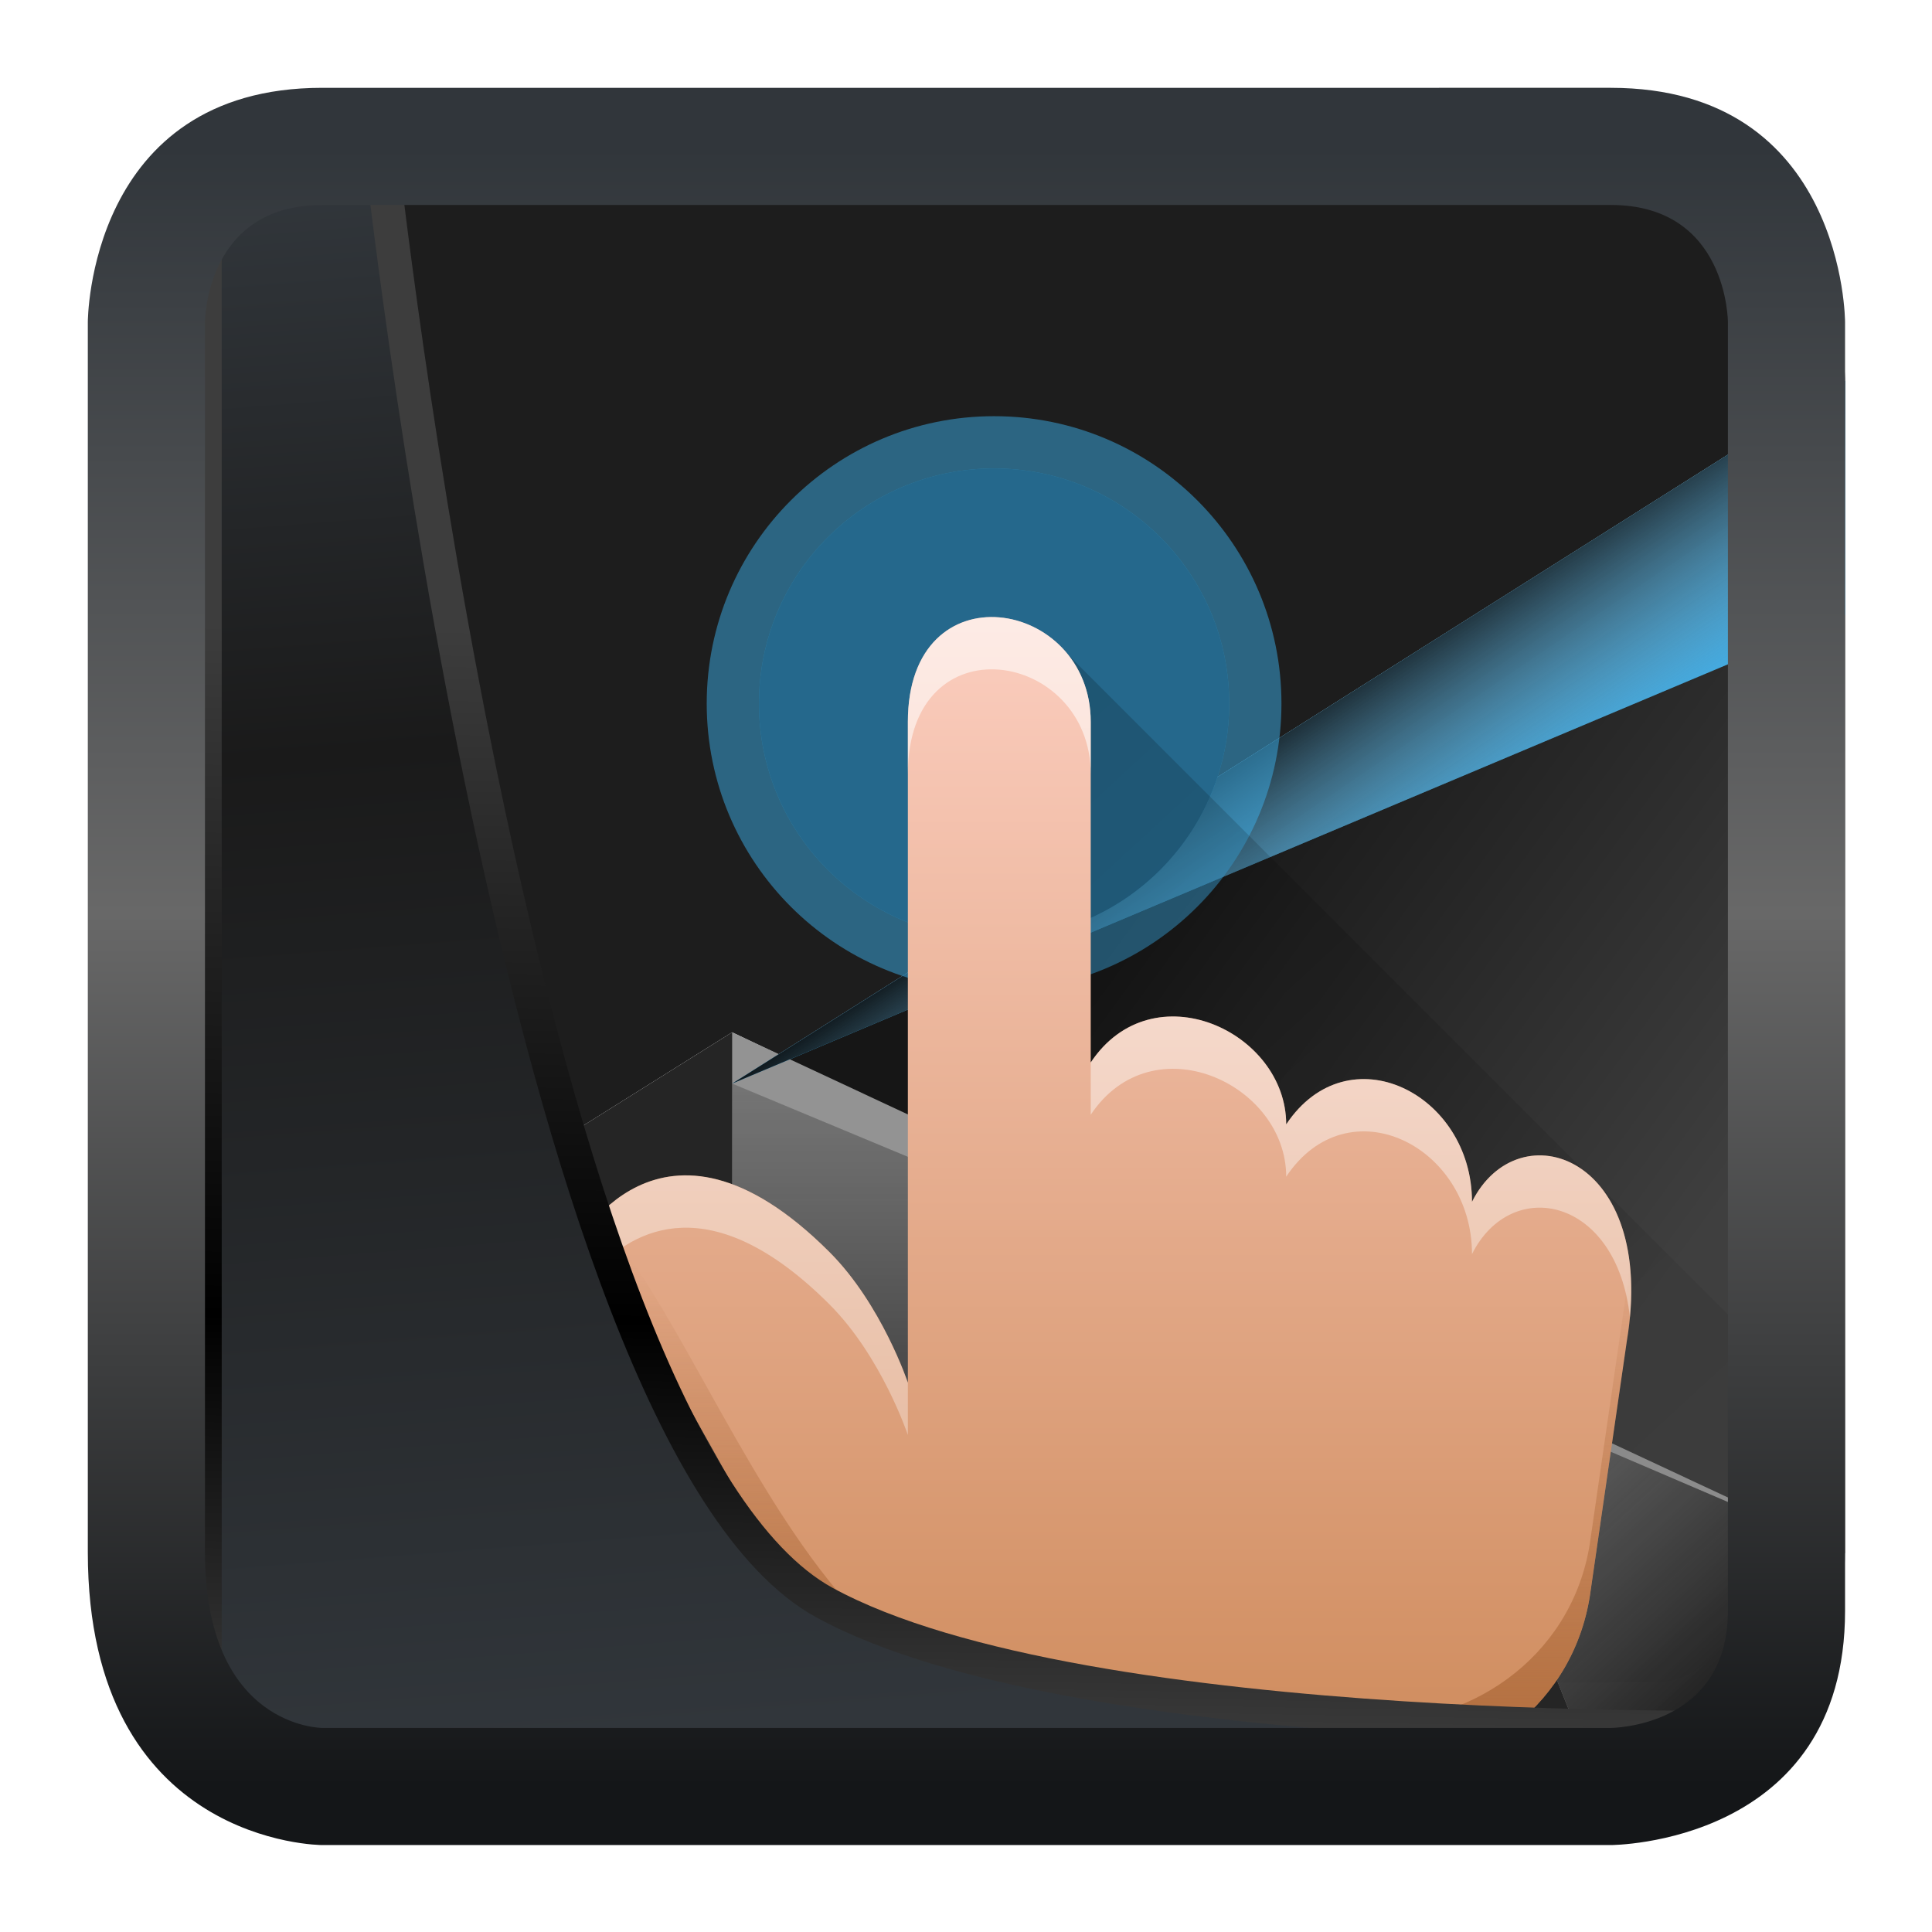 <?xml version="1.0" encoding="UTF-8" standalone="no"?>
<svg
  width="22"
  height="22"
  version="1.1"
  viewBox="0 0 22 22"
  id="svg22"
  xmlns:xlink="http://www.w3.org/1999/xlink"
  xmlns="http://www.w3.org/2000/svg"
  xmlns:svg="http://www.w3.org/2000/svg">
 <style
   type="text/css"
   id="current-color-scheme">
  .ColorScheme-Highlight {
        color:#3daee9;
      }
      </style>
 <defs
   id="defs12">
  <linearGradient
    id="linearGradient7">
   <stop
     style="stop-color:#141618;stop-opacity:1;"
     offset="0"
     id="stop7" />
   <stop
     style="stop-color:#686868;stop-opacity:1;"
     offset="0.532"
     id="stop9" />
   <stop
     style="stop-color:#31363b;stop-opacity:1;"
     offset="1"
     id="stop8" />
  </linearGradient>
  <linearGradient
    xlink:href="#linearGradient3487"
    id="linearGradient3403"
    gradientUnits="userSpaceOnUse"
    x1="6.949"
    y1="4.555"
    x2="11.215"
    y2="59.052" />
  <linearGradient
    id="linearGradient3487">
   <stop
     style="stop-color:#32373c;stop-opacity:1"
     offset="0"
     id="stop3481" />
   <stop
     id="stop3483"
     offset="0.368"
     style="stop-color:#1a1a1a;stop-opacity:1" />
   <stop
     style="stop-color:#31363b;stop-opacity:1"
     offset="1"
     id="stop3485" />
  </linearGradient>
  <linearGradient
    xlink:href="#linearGradient20604"
    id="linearGradient20558"
    gradientUnits="userSpaceOnUse"
    x1="25.802"
    y1="20.374"
    x2="25.111"
    y2="58.913" />
  <linearGradient
    id="linearGradient20604">
   <stop
     id="stop20598"
     offset="0"
     style="stop-color:#3d3d3d;stop-opacity:1" />
   <stop
     style="stop-color:#000000;stop-opacity:1"
     offset="0.618"
     id="stop20600" />
   <stop
     id="stop20602"
     offset="1"
     style="stop-color:#3d3d3d;stop-opacity:1" />
  </linearGradient>
  <filter
    style="color-interpolation-filters:sRGB"
    id="filter20720"
    x="-0.017"
    y="-0.017"
    width="1.034"
    height="1.033">
   <feGaussianBlur
     stdDeviation="0.147"
     id="feGaussianBlur20722" />
  </filter>
  <linearGradient
    xlink:href="#linearGradient7"
    id="linearGradient8"
    x1="17"
    y1="30"
    x2="17"
    y2="2"
    gradientUnits="userSpaceOnUse" />
  <linearGradient
    xlink:href="#linearGradient25179"
    id="linearGradient25181"
    x1="404.194"
    y1="508.798"
    x2="437.219"
    y2="495.798"
    gradientUnits="userSpaceOnUse"
    gradientTransform="matrix(0.969,0,0,1,12.924,0)" />
  <linearGradient
    id="linearGradient25179">
   <stop
     style="stop-color:#1d1d1d;stop-opacity:1"
     offset="0"
     id="stop25175" />
   <stop
     style="stop-color:#393939;stop-opacity:1"
     offset="1"
     id="stop25177" />
  </linearGradient>
  <linearGradient
    xlink:href="#linearGradient30085"
    id="linearGradient30087"
    x1="19.622"
    y1="13"
    x2="28.911"
    y2="20"
    gradientUnits="userSpaceOnUse"
    gradientTransform="matrix(0.969,0,0,1,0.987,0)" />
  <linearGradient
    id="linearGradient30085">
   <stop
     style="stop-color:#161616;stop-opacity:1"
     offset="0"
     id="stop30081" />
   <stop
     style="stop-color:#3f3f3f;stop-opacity:1"
     offset="1"
     id="stop30083" />
  </linearGradient>
  <linearGradient
    xlink:href="#linearGradient1"
    id="linearGradient3"
    x1="24.723"
    y1="8.949"
    x2="27.189"
    y2="12.585"
    gradientUnits="userSpaceOnUse" />
  <linearGradient
    id="linearGradient1">
   <stop
     style="stop-color:#000000;stop-opacity:1;"
     offset="0"
     id="stop1" />
   <stop
     style="stop-color:#939393;stop-opacity:0;"
     offset="1"
     id="stop3" />
  </linearGradient>
  <linearGradient
    xlink:href="#linearGradient7-3"
    id="linearGradient8-5"
    x1="12"
    y1="26"
    x2="12"
    y2="15.72"
    gradientUnits="userSpaceOnUse" />
  <linearGradient
    id="linearGradient7-3">
   <stop
     style="stop-color:#252525;stop-opacity:1;"
     offset="0"
     id="stop7-5" />
   <stop
     style="stop-color:#606060;stop-opacity:0.331;"
     offset="1"
     id="stop8-6" />
  </linearGradient>
  <linearGradient
    xlink:href="#linearGradient9"
    id="linearGradient10"
    x1="3.5"
    y1="28"
    x2="15.062"
    y2="18"
    gradientUnits="userSpaceOnUse" />
  <linearGradient
    id="linearGradient9">
   <stop
     style="stop-color:#252525;stop-opacity:1;"
     offset="0"
     id="stop9-2" />
   <stop
     style="stop-color:#606060;stop-opacity:0;"
     offset="1"
     id="stop10" />
  </linearGradient>
  <linearGradient
    xlink:href="#linearGradient9"
    id="linearGradient12"
    x1="29.512"
    y1="27.45"
    x2="22.118"
    y2="19.444"
    gradientUnits="userSpaceOnUse" />
  <linearGradient
    id="g">
   <stop
     offset="0"
     id="stop15" />
   <stop
     stop-opacity="0"
     offset="1"
     id="stop16" />
  </linearGradient>
  <linearGradient
    id="i"
    x1="15.408"
    x2="33.185"
    y1="9.778"
    y2="29.037"
    gradientUnits="userSpaceOnUse"
    xlink:href="#g" />
  <linearGradient
    id="j"
    x1="17.635"
    x2="17.635"
    y1="9.846"
    y2="32.002"
    gradientUnits="userSpaceOnUse">
   <stop
     stop-color="#fccec0"
     offset="0"
     id="stop17" />
   <stop
     stop-color="#c98350"
     offset="1"
     id="stop18" />
  </linearGradient>
  <linearGradient
    id="k"
    x1="18"
    x2="18"
    y1="21"
    y2="32"
    gradientUnits="userSpaceOnUse">
   <stop
     stop-color="#a96535"
     stop-opacity="0"
     offset="0"
     id="stop19" />
   <stop
     stop-color="#a96535"
     offset="1"
     id="stop20" />
  </linearGradient>
  <linearGradient
    id="l"
    x1="18"
    x2="18"
    y1="10"
    y2="25.5"
    gradientUnits="userSpaceOnUse">
   <stop
     stop-color="#fff"
     offset="0"
     id="stop21" />
   <stop
     stop-color="#fff"
     stop-opacity=".5"
     offset="1"
     id="stop22" />
  </linearGradient>
 </defs>
 <g
   id="g1"
   transform="matrix(0.667,0,0,0.667,0.333,0.333)">
  <path
    id="rect32304"
    style="display:inline;fill:url(#linearGradient25181);fill-opacity:1;stroke-width:1.411"
    d="m 4,2.637 c -1.163,0 -1.873,0.815 -2.309,1.367 0,0 -0.002,0.004 -0.002,0.004 C 1.684,4.019 1.221,5.006 1.221,6 V 23.879 L 12,17.125 12.79,17.501 31,6 c 0,0 -3e-6,-3.363 -3,-3.363 z" />
  <path
    style="display:inline;fill:url(#linearGradient30087);fill-opacity:1;stroke:none;stroke-width:0.984px;stroke-linecap:butt;stroke-linejoin:miter;stroke-opacity:1"
    d="m 12,18 3,6 16,2 V 6 Z"
    id="path14048" />
  <path
    id="path14463"
    style="color:#3daee9;display:inline;fill:#939393;fill-opacity:1;stroke:none;stroke-width:0.984px;stroke-linecap:butt;stroke-linejoin:miter;stroke-opacity:1"
    d="M 12,17.125 1.221,23.879 V 26 C 1.221,28.801 4,29.319 4,29.319 H 27.604 C 27.604,29.319 31,28.652 31,26 Z" />
  <path
    style="display:inline;fill:currentColor;fill-opacity:1;stroke:none;stroke-width:0.984px;stroke-linecap:butt;stroke-linejoin:miter;stroke-opacity:1"
    d="M 12,18 31,6 v 4 z"
    id="path14597"
    class="ColorScheme-Highlight" />
  <path
    style="color:#3daee9;display:inline;fill:url(#linearGradient3);fill-opacity:1;stroke:none;stroke-width:0.984px;stroke-linecap:butt;stroke-linejoin:miter;stroke-opacity:1"
    d="M 12,18 31,6 v 4 z"
    id="path14597-3" />
  <path
    style="display:inline;fill:url(#linearGradient8-5);fill-opacity:1;stroke:none;stroke-width:0.984px;stroke-linecap:butt;stroke-linejoin:miter;stroke-opacity:1"
    d="M 12,18 V 28.677 L 24,23 Z"
    id="path30406" />
  <path
    style="display:inline;fill:url(#linearGradient10);fill-opacity:1;stroke:none;stroke-width:0.984px;stroke-linecap:butt;stroke-linejoin:miter;stroke-opacity:1"
    d="M 12,28.677 5.819,20.997 1.221,23.879 V 26 C 1.221,28.796 4,28.677 4,28.677 Z"
    id="path30501" />
  <path
    style="display:inline;fill:url(#linearGradient12);fill-opacity:1;stroke-width:0.226"
    d="M 24,23 26.401,28.982 30,29 31,26 Z"
    id="path59" />
  <path
    style="display:inline;fill:#252525;fill-opacity:1;stroke-width:0.226"
    d="M 12,28.677 5.819,20.997 12,17.125 Z"
    id="path12" />
  <path
    style="display:inline;fill:#252525;fill-opacity:1;stroke-width:0.226"
    d="M 11.56,28.883 24,23 l 2.401,5.982 z"
    id="path14" />
  <path
    d="m 21.378,11.512 c 0,2.71 -2.197,4.906 -4.906,4.906 -2.71,0 -4.906,-2.197 -4.906,-4.906 0,-2.71 2.197,-4.906 4.906,-4.906 2.71,0 4.906,2.197 4.906,4.906 z"
    style="color:#3daee9;display:inline;fill:currentColor"
    class="ColorScheme-Highlight"
    opacity="0.5"
    id="path30" />
  <path
    d="m 20.486,11.512 c 0,2.217 -1.797,4.014 -4.014,4.014 -2.217,0 -4.014,-1.797 -4.014,-4.014 0,-2.217 1.797,-4.014 4.014,-4.014 2.217,0 4.014,1.797 4.014,4.014 z"
    style="color:#3daee9;display:inline;fill:currentColor"
    class="ColorScheme-Highlight"
    id="path31" />
  <path
    d="m 20.486,11.512 c 0,2.217 -1.797,4.014 -4.014,4.014 -2.217,0 -4.014,-1.797 -4.014,-4.014 0,-2.217 1.797,-4.014 4.014,-4.014 2.217,0 4.014,1.797 4.014,4.014 z"
    fill="#000000"
    fill-opacity="0.4"
    id="path32"
    style="display:inline" />
  <path
    d="m 17.528,28.22 0.149,-17.6 12.934,12.934 c 0,1.478 -1.347,4.666 -2.825,4.666 z"
    fill="url(#i)"
    opacity="0.2"
    id="path33"
    style="display:inline;fill:url(#i)" />
  <path
    d="m 16.966,29.534 c 2.209,0.245 5.329,0.263 5.764,0.264 0.035,9e-5 0.069,7.14e-4 0.104,0.001 1.918,0.031 3.578,-1.246 3.824,-3.154 l 0.616,-4.248 c 0.529,-3.172 -1.85,-3.964 -2.643,-2.379 0,-1.85 -2.114,-2.907 -3.172,-1.322 0,-1.586 -2.28,-2.643 -3.337,-1.057 v -5.815 c 0,-2.114 -3.122,-2.643 -3.122,0 v 11.282 c 0,0 -0.446,-1.338 -1.338,-2.23 -2.908,-2.908 -4.361,-0.066 -4.361,-0.066 2.114,1.586 3.716,8.283 7.665,8.722 z"
    fill="url(#j)"
    id="path34"
    style="display:inline;fill:url(#j)" />
  <path
    d="m 22.729,29.798 c -0.434,-0.001 -3.555,-0.019 -5.764,-0.264 -2.505,-0.278 -4.066,-3.076 -5.412,-5.489 -0.776,-1.39 -1.48,-2.653 -2.253,-3.233 0,0 0.131,-0.256 0.393,-0.536 0.624,0.661 1.218,1.725 1.86,2.877 1.346,2.413 2.906,5.211 5.412,5.489 2.209,0.245 5.329,0.263 5.764,0.264 0.031,8.9e-5 0.061,5.35e-4 0.091,0.001 l 0.013,1.79e-4 c 1.918,0.031 3.578,-1.246 3.824,-3.154 l 0.616,-4.247 c 0.023,-0.14 0.041,-0.276 0.054,-0.407 0.04,0.376 0.028,0.809 -0.054,1.299 L 26.657,26.645 c -0.246,1.908 -1.906,3.185 -3.824,3.154 l -0.013,-1.78e-4 c -0.031,-5.35e-4 -0.06,-9.81e-4 -0.091,-0.001 z"
    fill="url(#k)"
    id="path35"
    style="display:inline;fill:url(#k)" />
  <path
    d="m 15,23.108 c 0,0 -0.446,-1.338 -1.338,-2.23 -2.908,-2.908 -4.361,-0.066 -4.361,-0.066 0.133,0.1 0.263,0.219 0.393,0.356 0.611,-0.652 1.933,-1.433 3.968,0.602 C 14.554,22.662 15,24 15,24 Z m 3.122,-4.576 v -0.892 c 1.057,-1.586 3.337,-0.529 3.337,1.057 1.057,-1.586 3.172,-0.529 3.172,1.322 0.758,-1.516 2.964,-0.858 2.696,1.972 -0.222,-2.061 -2.026,-2.421 -2.696,-1.08 0,-1.85 -2.114,-2.907 -3.172,-1.322 0,-1.586 -2.28,-2.643 -3.337,-1.057 z m 0,-6.707 v 0.892 c 0,-2.114 -3.122,-2.643 -3.122,0 v -0.892 c 0,-2.643 3.122,-2.114 3.122,0 z"
    clip-rule="evenodd"
    fill="url(#l)"
    fill-rule="evenodd"
    opacity="0.6"
    id="path36"
    style="display:inline;fill:url(#l)" />
  <path
    style="display:inline;mix-blend-mode:normal;fill:url(#linearGradient3403);fill-opacity:1;stroke:url(#linearGradient20558);stroke-width:1.162;stroke-linecap:butt;stroke-linejoin:round;stroke-miterlimit:4;stroke-dasharray:none;stroke-opacity:1;filter:url(#filter20720)"
    d="M 5.403,3.569 V 60.1 H 57.895 l 2.019,-2.019 c 0,0 -24.172,0.621 -33.141,-4.285 C 16.258,48.042 11.459,3.569 11.459,3.569 Z"
    id="path1686"
    transform="matrix(0.495,0,0,0.495,0.324,0.232)" />
  <path
    id="rect5"
    style="display:inline;opacity:1;fill:url(#linearGradient8);stroke-width:0.226"
    d="M 5,1 C 1,1 1,5 1,5 v 21 c 0,5 4,5 4,5 h 22 c 0,0 4,0 4,-4 V 5 c 0,0 0,-4 -4,-4 z m 0,2 h 22 c 2,0 2,2 2,2 v 22 c 0,2 -2,2 -2,2 H 5 C 5,29 3,29 3,26 V 5 C 3,5 3,3 5,3 Z" />
 </g>
</svg>
